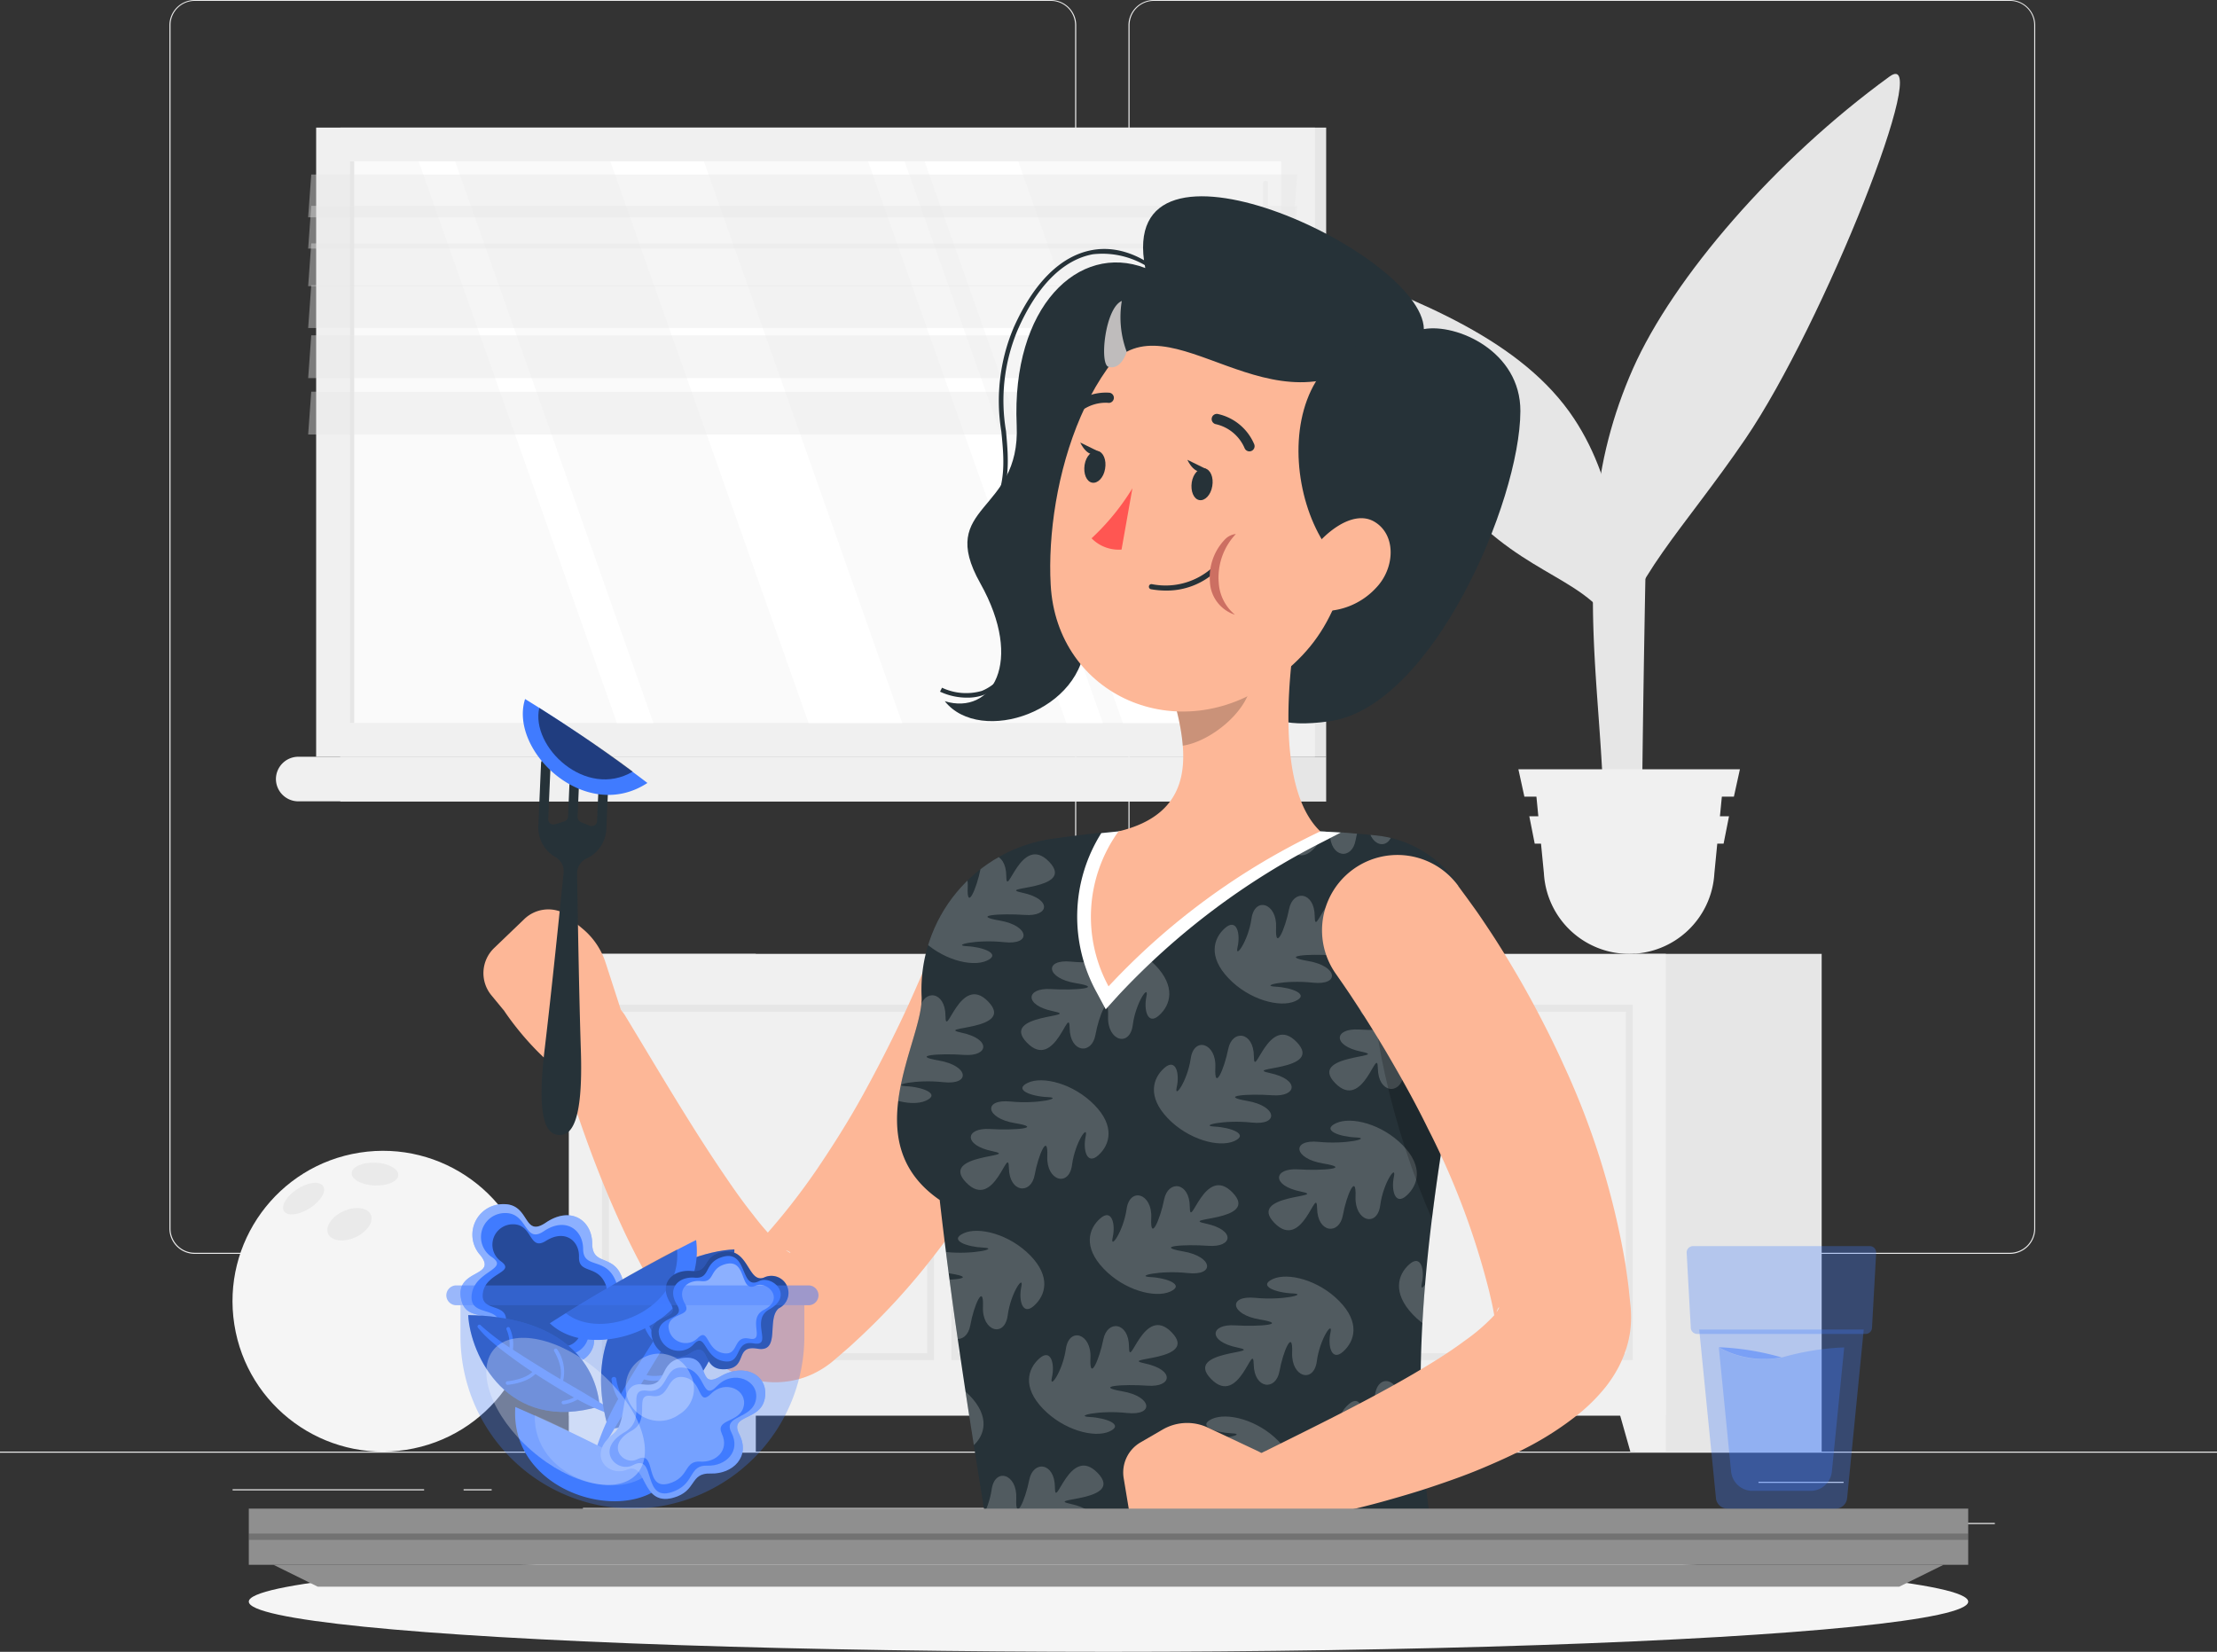 <svg xmlns="http://www.w3.org/2000/svg" xmlns:xlink="http://www.w3.org/1999/xlink" width="153.899" height="114.674" viewBox="0 0 153.899 114.674">
  <rect x="0" y="0" width="153.899" height="114.674" fill="#333333" stroke="none"/>
  <defs>
    <clipPath id="clip-path">
      <path id="Path_899" data-name="Path 899" d="M204.013,253.353c.132,3.035-4.657,10.05,1.256,14.116.7,6.128,1.567,12.161,3.2,22.211h30.854c-1.268-8.692-.991-18.6,3.078-38.167a7.8,7.8,0,0,0-6.852-9.354c-1.231-.123-2.536-.228-3.872-.308a98.443,98.443,0,0,0-14.011,0c-1.511.139-3.078.329-4.568.539a10.591,10.591,0,0,0-9.086,10.964Z" transform="translate(-202.307 -241.598)" fill="none"/>
    </clipPath>
  </defs>
  <g id="_4023491" data-name="4023491" transform="translate(0 -0.05)">
    <g id="Background_Complete" data-name="Background Complete" transform="translate(0 0.05)">
      <rect id="Rectangle_1618" data-name="Rectangle 1618" width="153.899" height="0.077" transform="translate(0 100.773)" fill="#ebebeb"/>
      <rect id="Rectangle_1619" data-name="Rectangle 1619" width="10.194" height="0.077" transform="translate(128.284 105.726)" fill="#ebebeb"/>
      <rect id="Rectangle_1620" data-name="Rectangle 1620" width="2.675" height="0.077" transform="translate(99.274 106.563)" fill="#ebebeb"/>
      <rect id="Rectangle_1621" data-name="Rectangle 1621" width="5.907" height="0.077" transform="translate(122.07 102.869)" fill="#ebebeb"/>
      <rect id="Rectangle_1622" data-name="Rectangle 1622" width="13.294" height="0.077" transform="translate(16.147 103.387)" fill="#ebebeb"/>
      <rect id="Rectangle_1623" data-name="Rectangle 1623" width="1.948" height="0.077" transform="translate(32.183 103.387)" fill="#ebebeb"/>
      <rect id="Rectangle_1624" data-name="Rectangle 1624" width="28.835" height="0.077" transform="translate(40.466 104.685)" fill="#ebebeb"/>
      <path id="Path_847" data-name="Path 847" d="M99.4,142.046H39.964a1.758,1.758,0,0,1-1.754-1.758V56.742A1.758,1.758,0,0,1,39.964,55H99.4a1.758,1.758,0,0,1,1.758,1.758v83.53A1.758,1.758,0,0,1,99.4,142.046ZM39.964,55.062a1.681,1.681,0,0,0-1.678,1.681v83.546a1.681,1.681,0,0,0,1.677,1.681H99.4a1.684,1.684,0,0,0,1.681-1.681V56.742A1.684,1.684,0,0,0,99.4,55.062Z" transform="translate(-26.449 -55)" fill="#ebebeb"/>
      <path id="Path_848" data-name="Path 848" d="M315.693,142.046H256.258a1.761,1.761,0,0,1-1.758-1.758V56.742A1.761,1.761,0,0,1,256.258,55h59.436a1.758,1.758,0,0,1,1.751,1.742v83.546A1.758,1.758,0,0,1,315.693,142.046ZM256.258,55.062a1.684,1.684,0,0,0-1.681,1.681v83.546a1.684,1.684,0,0,0,1.681,1.681h59.436a1.684,1.684,0,0,0,1.681-1.681V56.742a1.684,1.684,0,0,0-1.681-1.681Z" transform="translate(-176.165 -55)" fill="#ebebeb"/>
      <path id="Path_849" data-name="Path 849" d="M359.971,165.59h2.678c-.018-1.847,0-6.553.188-17.329.336-19.53.951-20.721.951-20.721l-3.18,9.64a26.163,26.163,0,0,0-1.305,7.012C358.965,151.708,360.279,157.707,359.971,165.59Z" transform="translate(-248.671 -105.212)" fill="#e6e6e6"/>
      <path id="Path_850" data-name="Path 850" d="M313.232,124.831c-3.567-5.4-10.693-8.221-17.975-10.875-2.859-1.043,5.165,11.884,11,17.742,4.534,4.552,8.926,4.451,10.231,8.951C316.738,135.425,316.31,129.484,313.232,124.831Z" transform="translate(-203.964 -95.768)" fill="#e6e6e6"/>
      <path id="Path_851" data-name="Path 851" d="M362.447,92.131c2.8-6.316,9.868-14.51,17.812-20.281,3.121-2.265-4.577,17.184-10.007,25.156-4.226,6.205-8.169,9.982-8.785,14.411C358.8,105.877,359.653,98.447,362.447,92.131Z" transform="translate(-249.091 -66.537)" fill="#e6e6e6"/>
      <path id="Path_852" data-name="Path 852" d="M352.939,245.532h0a5.928,5.928,0,0,1-5.916-5.583l-.523-5.359h12.878l-.523,5.359A5.922,5.922,0,0,1,352.939,245.532Z" transform="translate(-239.848 -179.312)" fill="#f0f0f0"/>
      <path id="Path_853" data-name="Path 853" d="M357.4,175.452H342.856l-.416-1.9h15.378Z" transform="translate(-237.037 -120.147)" fill="#f0f0f0"/>
      <path id="Path_854" data-name="Path 854" d="M358.388,186.052H345.276l-.375-1.9h13.863Z" transform="translate(-238.74 -127.484)" fill="#f0f0f0"/>
      <rect id="Rectangle_1625" data-name="Rectangle 1625" width="68.439" height="43.677" transform="translate(92.06 52.535) rotate(180)" fill="#e6e6e6"/>
      <rect id="Rectangle_1626" data-name="Rectangle 1626" width="69.332" height="43.677" transform="translate(91.278 52.535) rotate(180)" fill="#f0f0f0"/>
      <rect id="Rectangle_1627" data-name="Rectangle 1627" width="68.439" height="3.112" transform="translate(92.06 55.647) rotate(180)" fill="#e6e6e6"/>
      <path id="Path_855" data-name="Path 855" d="M63.787,225.68h66.22a1.539,1.539,0,0,1,1.554,1.539h0a1.554,1.554,0,0,1-1.554,1.557H63.787a1.557,1.557,0,0,1-1.557-1.557h0A1.557,1.557,0,0,1,63.787,225.68Z" transform="translate(-43.076 -173.145)" fill="#f0f0f0"/>
      <rect id="Rectangle_1628" data-name="Rectangle 1628" width="38.986" height="64.641" transform="translate(88.935 11.201) rotate(90)" fill="#fafafa"/>
      <path id="Path_856" data-name="Path 856" d="M228.8,75.436,215.038,36.45h-6.5L222.3,75.436Z" transform="translate(-144.352 -25.246)" fill="#fff"/>
      <path id="Path_857" data-name="Path 857" d="M285.026,120.161a.169.169,0,0,1-.169-.169V95.928a.169.169,0,1,1,.336,0v24.064A.169.169,0,0,1,285.026,120.161Z" transform="translate(-197.177 -83.198)" fill="#f0f0f0"/>
      <path id="Path_858" data-name="Path 858" d="M212.075,75.436,198.313,36.45H195.78l13.762,38.986Z" transform="translate(-135.519 -25.246)" fill="#fff"/>
      <path id="Path_859" data-name="Path 859" d="M157.906,75.436,144.145,36.45H137.65l13.759,38.986Z" transform="translate(-95.281 -25.246)" fill="#fff"/>
      <path id="Path_860" data-name="Path 860" d="M110.715,75.436,96.953,36.45H94.42l13.762,38.986Z" transform="translate(-65.358 -25.246)" fill="#fff"/>
      <rect id="Rectangle_1629" data-name="Rectangle 1629" width="38.986" height="0.299" transform="translate(24.587 11.204) rotate(90)" fill="#e6e6e6"/>
      <path id="Path_861" data-name="Path 861" d="M69.5,42.38h68.439l.215-2.97H69.715Z" transform="translate(-48.108 -27.295)" fill="#e6e6e6" opacity="0.4"/>
      <path id="Path_862" data-name="Path 862" d="M69.5,49.44h68.439l.215-2.97H69.715Z" transform="translate(-48.108 -32.182)" fill="#e6e6e6" opacity="0.4"/>
      <path id="Path_863" data-name="Path 863" d="M69.5,57.92h68.439l.215-2.97H69.715Z" transform="translate(-48.108 -38.052)" fill="#e6e6e6" opacity="0.4"/>
      <path id="Path_864" data-name="Path 864" d="M69.5,67.35h68.439l.215-2.97H69.715Z" transform="translate(-48.108 -44.579)" fill="#e6e6e6" opacity="0.4"/>
      <path id="Path_865" data-name="Path 865" d="M69.5,78.65h68.439l.215-2.97H69.715Z" transform="translate(-48.108 -52.401)" fill="#e6e6e6" opacity="0.4"/>
      <path id="Path_866" data-name="Path 866" d="M69.5,91.37h68.439l.215-2.97H69.715Z" transform="translate(-48.108 -61.206)" fill="#e6e6e6" opacity="0.4"/>
      <circle id="Ellipse_95" data-name="Ellipse 95" cx="10.441" cy="10.441" r="10.441" transform="translate(14.648 81.638) rotate(-8.92)" fill="#f5f5f5"/>
      <path id="Path_867" data-name="Path 867" d="M80.894,318.809c-.9-.037-1.6-.422-1.585-.862s.757-.76,1.653-.723,1.6.425,1.585.862S81.79,318.846,80.894,318.809Z" transform="translate(-54.898 -236.509)" fill="#e6e6e6" opacity="0.7"/>
      <path id="Path_868" data-name="Path 868" d="M65.692,323.537c-.751.483-1.554.576-1.791.209s.182-1.062.923-1.539,1.539-.579,1.791-.209S66.446,323.05,65.692,323.537Z" transform="translate(-44.186 -239.661)" fill="#e6e6e6" opacity="0.7"/>
      <path id="Path_869" data-name="Path 869" d="M75.772,329.5c-.819.369-1.662.262-1.887-.24s.252-1.207,1.068-1.573,1.659-.262,1.887.24S76.588,329.133,75.772,329.5Z" transform="translate(-51.105 -243.605)" fill="#e6e6e6" opacity="0.7"/>
      <rect id="Rectangle_1630" data-name="Rectangle 1630" width="12.968" height="34.554" transform="translate(52.467 100.773) rotate(180)" fill="#e6e6e6"/>
      <path id="Path_870" data-name="Path 870" d="M130.785,306.909H128.32V297.78h5.048Z" transform="translate(-88.823 -206.139)" fill="#f0f0f0"/>
      <rect id="Rectangle_1631" data-name="Rectangle 1631" width="12.968" height="34.554" transform="translate(126.456 100.773) rotate(180)" fill="#e6e6e6"/>
      <rect id="Rectangle_1632" data-name="Rectangle 1632" width="76.14" height="32.06" transform="translate(115.64 98.28) rotate(180)" fill="#f0f0f0"/>
      <path id="Path_871" data-name="Path 871" d="M361.882,306.909h2.462V297.78H359.3Z" transform="translate(-248.708 -206.139)" fill="#f0f0f0"/>
      <path id="Path_872" data-name="Path 872" d="M316.408,306.287H293.36V281.62h23.048Zm-22.571-.477h22.094v-23.7H293.837Z" transform="translate(-203.064 -211.867)" fill="#e6e6e6"/>
      <path id="Path_873" data-name="Path 873" d="M237.618,306.287H214.57V281.62h23.048Zm-22.571-.477h22.094v-23.7H215.047Z" transform="translate(-148.526 -211.867)" fill="#e6e6e6"/>
      <path id="Path_874" data-name="Path 874" d="M158.818,306.287H135.77V281.62h23.048Zm-22.571-.477h22.094v-23.7H136.247Z" transform="translate(-93.98 -211.867)" fill="#e6e6e6"/>
    </g>
    <g id="Shadow" transform="translate(17.271 107.755)">
      <ellipse id="_Path_" data-name="&lt;Path&gt;" cx="59.679" cy="3.484" rx="59.679" ry="3.484" fill="#f5f5f5"/>
    </g>
    <g id="Character" transform="translate(33.559 13.677)">
      <path id="Path_875" data-name="Path 875" d="M226.989,104.251c-4.617-1.776-9.3,2.666-8.926,10.911.28,6.156-5.608,5.485-2.53,10.967s.8,9.191-2.462,8.194c2.462,3.1,9.736.708,9.757-4.352s12.472,2.324,12.472,2.324-2.527,4.445,4.528,3.413,13.177-15.218,13.2-21.518c.018-4.177-4.445-6.107-6.7-5.7C246.245,103.159,224.834,93.241,226.989,104.251Z" transform="translate(-181.046 -99.271)" fill="#263238"/>
      <path id="Path_876" data-name="Path 876" d="M213.874,206.771a4.42,4.42,0,0,1-1.874-.416l.139-.274a3.93,3.93,0,0,0,2.77.219,3.409,3.409,0,0,0,1.9-2.01l.283.12a3.677,3.677,0,0,1-2.078,2.179A3.318,3.318,0,0,1,213.874,206.771Z" transform="translate(-180.305 -171.965)" fill="#263238"/>
      <path id="Path_877" data-name="Path 877" d="M221.85,130.319l-.24-.191c1.7-2.121,1.517-4.054,1.3-6.291a13.078,13.078,0,0,1,.831-7.169c1.4-3.164,3.293-5.045,5.476-5.439,1.822-.332,3.755.437,5.445,2.155l-.219.215a5.886,5.886,0,0,0-5.171-2.078c-2.078.376-3.894,2.2-5.233,5.263a12.645,12.645,0,0,0-.806,7.012C223.429,126.016,223.629,128.1,221.85,130.319Z" transform="translate(-186.957 -107.497)" fill="#263238"/>
      <path id="Path_878" data-name="Path 878" d="M118.65,267.328l-1.142-3.521a5.115,5.115,0,0,0-1.622-2.379l-1.324-1.09a2.407,2.407,0,0,0-2.7.443l-2.09,2.007a2.416,2.416,0,0,0-.2,3.272l.9,1.093s2.7,4.174,6.138,5.5l.689-.76A5.516,5.516,0,0,0,118.65,267.328Z" transform="translate(-109.028 -210.602)" fill="#fdb797"/>
      <path id="Path_879" data-name="Path 879" d="M161.864,259.938l-.172.508-.157.449-.308.877c-.212.582-.443,1.145-.671,1.708-.459,1.13-.957,2.232-1.474,3.327s-1.065,2.176-1.641,3.247-1.163,2.13-1.807,3.17a61.873,61.873,0,0,1-4.183,6.07,47.462,47.462,0,0,1-5.079,5.571c-.234.215-.465.434-.7.646l-.729.631-.182.157-.092.08-.225.188a6.594,6.594,0,0,1-1.348.84,6.107,6.107,0,0,1-1.7.5,6.2,6.2,0,0,1-1.668.015,6.888,6.888,0,0,1-2.373-.76,8.439,8.439,0,0,1-1.419-.96,12.907,12.907,0,0,1-1.776-1.8,25.418,25.418,0,0,1-2.284-3.349c-.631-1.1-1.188-2.188-1.714-3.275-1.034-2.182-1.927-4.362-2.724-6.565s-1.511-4.4-2.112-6.71a2.616,2.616,0,0,1,4.756-2.01l.031.052c2.305,3.8,4.589,7.72,7.018,11.259.6.886,1.216,1.745,1.847,2.536a19.065,19.065,0,0,0,1.828,2.084,3.432,3.432,0,0,0,.7.536c.068.034.1,0,0-.04a1.875,1.875,0,0,0-.757-.249,3.037,3.037,0,0,0-.819,0,3.269,3.269,0,0,0-.886.252,3.122,3.122,0,0,0-.634.379l-.055.046-.025.018.015-.015.065-.068.132-.132.52-.529.5-.548a46.548,46.548,0,0,0,3.774-4.783c1.16-1.708,2.278-3.472,3.293-5.319s1.979-3.731,2.878-5.651c.449-.963.874-1.933,1.29-2.9l.616-1.453.286-.717.246-.643.08-.209a5.233,5.233,0,1,1,9.85,3.54Z" transform="translate(-120.259 -205.637)" fill="#fdb797"/>
      <path id="Path_880" data-name="Path 880" d="M204.013,253.353c.132,3.035-4.657,10.05,1.256,14.116.7,6.128,1.567,12.161,3.2,22.211h30.854c-1.268-8.692-.991-18.6,3.078-38.167a7.8,7.8,0,0,0-6.852-9.354c-1.231-.123-2.536-.228-3.872-.308a98.443,98.443,0,0,0-14.011,0c-1.511.139-3.078.329-4.568.539a10.591,10.591,0,0,0-9.086,10.964Z" transform="translate(-173.596 -197.79)" fill="#263238"/>
      <g id="Group_32" data-name="Group 32" transform="translate(28.711 43.808)" clip-path="url(#clip-path)">
        <path id="Path_881" data-name="Path 881" d="M205.352,253.5c1.431,1.5,3.564,2.059,4.617,1.594s-.222-.951-1.357-1.01.662-.489,2.579-.28,1.751-1.145-.308-1.5.031-.514,1.739-.391,1.9-1.1-.163-1.539,3.8-.129,1.847-2.155-2.964,2.718-2.973.985-1.508-1.884-1.782-.5-.976,2.986-.893,1.274-1.487-2.17-1.708-.616-1.176,2.881-.966,1.967-.055-2.031-.868-1.317S203.924,252.009,205.352,253.5Z" transform="translate(-203.75 -245.831)" fill="#fff" opacity="0.2"/>
        <path id="Path_882" data-name="Path 882" d="M239.589,268.812c-1.447-1.48-3.586-2.022-4.617-1.539s.228.945,1.367.994-.659.5-2.576.308-1.742,1.163.308,1.493-.025.517-1.736.412-1.887,1.117.179,1.539-3.792.169-1.825,2.185,2.936-2.752,2.961-1.019,1.539,1.868,1.788.483.945-2.995.88-1.284,1.511,2.155,1.714.588,1.145-2.893.948-1.979.074,2.035.88,1.311S241.033,270.293,239.589,268.812Z" transform="translate(-221.668 -259.251)" fill="#fff" opacity="0.2"/>
        <path id="Path_883" data-name="Path 883" d="M191.642,285.053c1.431,1.5,3.567,2.062,4.617,1.594s-.219-.948-1.357-1.007.662-.489,2.579-.28,1.754-1.148-.308-1.5.028-.517,1.739-.394,1.9-1.1-.163-1.539,3.792-.126,1.847-2.155-2.964,2.721-2.973.988-1.508-1.884-1.782-.5-.976,2.986-.893,1.277-1.487-2.173-1.708-.616-1.176,2.878-.966,1.967-.055-2.035-.868-1.317S190.214,283.56,191.642,285.053Z" transform="translate(-194.26 -267.668)" fill="#fff" opacity="0.2"/>
        <path id="Path_884" data-name="Path 884" d="M225.883,300.362c-1.447-1.48-3.586-2.022-4.617-1.539s.231.948,1.367.994-.656.5-2.576.308-1.739,1.164.308,1.5-.025.514-1.736.409-1.884,1.12.179,1.539-3.792.166-1.822,2.182,2.933-2.749,2.961-1.019,1.539,1.868,1.788.486.945-3,.877-1.287,1.511,2.155,1.718.588,1.142-2.89.945-1.976.074,2.031.88,1.308S227.33,301.836,225.883,300.362Z" transform="translate(-212.182 -281.09)" fill="#fff" opacity="0.2"/>
        <path id="Path_885" data-name="Path 885" d="M274.907,262.615c1.428,1.5,3.564,2.059,4.617,1.594s-.219-.951-1.354-1.01.662-.489,2.576-.28,1.754-1.145-.308-1.5.028-.514,1.739-.391,1.9-1.1-.163-1.539,3.8-.129,1.847-2.155-2.961,2.718-2.97.985-1.511-1.884-1.782-.5-.979,2.986-.9,1.274-1.487-2.17-1.708-.616-1.176,2.881-.966,1.967-.052-2.031-.868-1.317S273.475,261.119,274.907,262.615Z" transform="translate(-251.895 -252.137)" fill="#fff" opacity="0.2"/>
        <path id="Path_886" data-name="Path 886" d="M309.111,277.922c-1.444-1.48-3.586-2.022-4.632-1.539s.231.945,1.367.994-.656.5-2.576.308-1.739,1.164.308,1.5-.025.514-1.733.409-1.887,1.117.179,1.539-3.792.166-1.825,2.182,2.933-2.752,2.961-1.019,1.539,1.868,1.788.483.945-2.995.88-1.284,1.508,2.155,1.714.588,1.145-2.89.945-1.976.077,2.031.88,1.308S310.558,279.4,309.111,277.922Z" transform="translate(-269.783 -265.557)" fill="#fff" opacity="0.2"/>
        <path id="Path_887" data-name="Path 887" d="M261.2,294.166c1.431,1.493,3.564,2.059,4.617,1.591s-.222-.948-1.357-1.007.662-.489,2.579-.28,1.751-1.145-.308-1.5.031-.517,1.739-.394,1.9-1.1-.163-1.539,3.8-.126,1.847-2.155-2.964,2.721-2.973.988-1.508-1.884-1.782-.5-.976,2.986-.893,1.277-1.487-2.173-1.711-.616-1.173,2.878-.966,1.967-.052-2.035-.865-1.317S259.774,292.67,261.2,294.166Z" transform="translate(-242.41 -273.974)" fill="#fff" opacity="0.2"/>
        <path id="Path_888" data-name="Path 888" d="M211.388,334.312c-1.447-1.48-3.586-2.022-4.632-1.539s.231.945,1.367.994-.656.5-2.576.308-1.739,1.164.308,1.493-.025.517-1.736.412-1.884,1.117.179,1.539-3.792.169-1.822,2.185,2.933-2.752,2.961-1.019,1.539,1.868,1.785.483.948-2.995.88-1.284,1.511,2.155,1.718.588,1.142-2.893.945-1.979.074,2.035.88,1.311S212.835,335.8,211.388,334.312Z" transform="translate(-202.138 -304.59)" fill="#fff" opacity="0.2"/>
        <path id="Path_889" data-name="Path 889" d="M197.688,365.862c-1.444-1.481-3.586-2.022-4.632-1.539s.231.948,1.367.994-.656.5-2.573.308-1.742,1.164.308,1.5-.022.514-1.733.409-1.887,1.12.179,1.539-3.792.166-1.825,2.182,2.933-2.749,2.961-1.019,1.539,1.868,1.788.486.945-3,.88-1.287,1.508,2.155,1.714.588,1.145-2.89.945-1.976.077,2.031.883,1.308S199.135,367.343,197.688,365.862Z" transform="translate(-192.658 -326.429)" fill="#fff" opacity="0.2"/>
        <path id="Path_890" data-name="Path 890" d="M246.739,328.115c1.428,1.5,3.564,2.059,4.617,1.594s-.222-.951-1.357-1.01.662-.489,2.579-.28,1.751-1.145-.308-1.5.031-.514,1.739-.391,1.9-1.1-.163-1.539,3.8-.129,1.847-2.155-2.964,2.718-2.973.985-1.508-1.884-1.782-.5-.979,2.986-.893,1.274-1.487-2.17-1.711-.616-1.173,2.881-.966,1.967-.052-2.031-.865-1.317S245.308,326.619,246.739,328.115Z" transform="translate(-232.398 -297.476)" fill="#fff" opacity="0.2"/>
        <path id="Path_891" data-name="Path 891" d="M233.032,359.666c1.431,1.493,3.564,2.059,4.617,1.591s-.219-.948-1.357-1.007.662-.489,2.579-.28,1.751-1.145-.308-1.5.028-.517,1.739-.394,1.9-1.1-.163-1.539,3.792-.126,1.847-2.155-2.964,2.721-2.973.988-1.508-1.884-1.782-.5-.976,2.986-.893,1.277-1.487-2.173-1.708-.616-1.176,2.878-.966,1.967-.055-2.035-.868-1.317S231.6,358.17,233.032,359.666Z" transform="translate(-222.911 -319.313)" fill="#fff" opacity="0.2"/>
        <path id="Path_892" data-name="Path 892" d="M281.111,344.642c-1.444-1.48-3.586-2.022-4.632-1.539s.231.948,1.367.994-.656.5-2.576.308-1.739,1.163.308,1.5-.022.514-1.733.409-1.887,1.117.179,1.539-3.792.166-1.825,2.182,2.933-2.752,2.961-1.019,1.539,1.868,1.788.486.945-3,.88-1.287,1.508,2.155,1.714.588,1.145-2.89.945-1.976.077,2.031.883,1.308S282.558,346.123,281.111,344.642Z" transform="translate(-250.401 -311.741)" fill="#fff" opacity="0.2"/>
        <path id="Path_893" data-name="Path 893" d="M267.4,376.2c-1.447-1.481-3.586-2.022-4.632-1.539s.228.945,1.367.994-.659.5-2.576.308-1.739,1.163.308,1.493-.025.517-1.736.412-1.887,1.117.178,1.539-3.792.169-1.825,2.182,2.936-2.749,2.964-1.016,1.539,1.868,1.785.483.945-2.995.88-1.287,1.511,2.155,1.714.591,1.145-2.893.948-1.979.074,2.035.88,1.311S268.848,377.68,267.4,376.2Z" transform="translate(-240.911 -333.587)" fill="#fff" opacity="0.2"/>
        <path id="Path_894" data-name="Path 894" d="M316.467,338.442c1.431,1.5,3.564,2.062,4.617,1.594s-.219-.948-1.357-1.007.662-.489,2.579-.283,1.751-1.145-.308-1.5.028-.517,1.739-.394,1.9-1.1-.163-1.539,3.792-.126,1.847-2.155-2.964,2.718-2.973.988-1.508-1.884-1.782-.5-.976,2.986-.893,1.277-1.487-2.173-1.708-.616-1.176,2.878-.966,1.967-.055-2.035-.868-1.317S315.045,336.947,316.467,338.442Z" transform="translate(-280.666 -304.624)" fill="#fff" opacity="0.2"/>
        <path id="Path_895" data-name="Path 895" d="M216.3,391.352c1.428,1.5,3.564,2.059,4.617,1.591s-.219-.948-1.354-1.007.662-.489,2.579-.28,1.751-1.145-.308-1.5.028-.514,1.739-.391,1.9-1.1-.163-1.539,3.8-.126,1.847-2.155-2.961,2.718-2.97.985-1.511-1.884-1.782-.5-.979,2.989-.9,1.277-1.487-2.17-1.708-.616-1.176,2.878-.966,1.967-.052-2.031-.868-1.317S214.869,389.857,216.3,391.352Z" transform="translate(-211.328 -341.248)" fill="#fff" opacity="0.2"/>
        <path id="Path_896" data-name="Path 896" d="M302.767,369.975c1.428,1.5,3.564,2.059,4.617,1.594s-.219-.951-1.354-1.01.662-.489,2.579-.28,1.751-1.145-.308-1.5.028-.514,1.739-.391,1.9-1.1-.163-1.539,3.8-.129,1.847-2.155-2.961,2.718-2.97.985-1.511-1.884-1.782-.5-.979,2.986-.9,1.274-1.487-2.155-1.708-.616-1.176,2.906-.96,1.982-.052-2.031-.868-1.317S301.335,368.488,302.767,369.975Z" transform="translate(-271.182 -326.451)" fill="#fff" opacity="0.2"/>
        <path id="Path_897" data-name="Path 897" d="M295.411,309.472c-1.447-1.481-3.586-2.022-4.632-1.539s.228.945,1.367.991-.659.5-2.576.308-1.742,1.163.308,1.5-.022.517-1.733.409-1.887,1.12.179,1.539-3.792.166-1.825,2.182,2.936-2.749,2.961-1.019,1.539,1.868,1.788.486.945-2.995.88-1.287,1.508,2.155,1.714.591,1.145-2.893.948-1.979.074,2.035.88,1.308S296.855,310.953,295.411,309.472Z" transform="translate(-260.3 -287.396)" fill="#fff" opacity="0.2"/>
        <path id="Path_898" data-name="Path 898" d="M298.273,224.9c-1.447-1.48-3.586-2.022-4.617-1.539s.228.945,1.367.994-.656.5-2.576.308-1.739,1.163.308,1.5-.025.514-1.736.409-1.884,1.117.178,1.539-3.792.166-1.822,2.182,2.933-2.752,2.961-1.019,1.539,1.868,1.785.483.948-2.995.88-1.284,1.511,2.155,1.718.588,1.142-2.89.945-1.976.074,2.031.88,1.308S299.717,226.383,298.273,224.9Z" transform="translate(-262.29 -228.857)" fill="#fff" opacity="0.2"/>
      </g>
      <path id="Path_900" data-name="Path 900" d="M309.509,268.88c-.551,4.559,1.391,12.7,4.072,18.791.468-3.807,1.167-8.123,2.136-13.121Z" transform="translate(-247.736 -216.675)" opacity="0.2"/>
      <path id="Path_901" data-name="Path 901" d="M261.238,242.022c-.468-.031-.945-.058-1.425-.083a97.981,97.981,0,0,0-14.011,0l-1.194.12a10.893,10.893,0,0,0-.308,11.081l.616,1.151.877-.97A50.767,50.767,0,0,1,260,242.659l1.231-.637Z" transform="translate(-201.718 -197.85)" fill="#fff"/>
      <path id="Path_902" data-name="Path 902" d="M260.505,191.26c-.883,4.506-1.764,12.767,1.388,15.775a48.506,48.506,0,0,0-14.7,10.758,10.127,10.127,0,0,1,.693-10.758c5.029-1.2,4.9-4.925,4.023-8.434Z" transform="translate(-203.799 -162.946)" fill="#fdb797"/>
      <path id="Path_903" data-name="Path 903" d="M270.421,201l-5.091,4.34a14.286,14.286,0,0,1,.434,2.487c1.921-.277,4.559-2.385,4.762-4.4A6.772,6.772,0,0,0,270.421,201Z" transform="translate(-217.22 -169.688)" opacity="0.2"/>
      <path id="Path_904" data-name="Path 904" d="M258.971,135.651c-1.758,7.332-2.349,10.465-6.695,13.626-6.535,4.743-14.974,1-15.39-6.7-.382-6.935,2.558-17.76,10.194-19.45C254.594,121.458,260.732,128.319,258.971,135.651Z" transform="translate(-197.509 -115.607)" fill="#fdb797"/>
      <path id="Path_905" data-name="Path 905" d="M267.549,118.614c-7.319,6.261-14.451-4.081-18.708,1.013-2.462-2.192,4.475-7.833,8.649-8.04S270.71,114.255,267.549,118.614Z" transform="translate(-205.45 -107.789)" fill="#263238"/>
      <path id="Path_906" data-name="Path 906" d="M250.575,126.4a6.894,6.894,0,0,1-.339-3.527c-1.163.483-1.567,4.4-.923,4.574C250.212,127.69,250.575,126.4,250.575,126.4Z" transform="translate(-205.922 -115.606)" fill="#bfbcbc"/>
      <path id="Path_907" data-name="Path 907" d="M297.237,132.5c-7.661,2.8-4.266,17.545,2.324,16.649S305.071,133.867,297.237,132.5Z" transform="translate(-236.268 -122.272)" fill="#263238"/>
      <path id="Path_908" data-name="Path 908" d="M270.141,161.864c-.1.616-.511,1.037-.9.966s-.616-.616-.523-1.231.514-1.037.908-.966S270.249,161.26,270.141,161.864Z" transform="translate(-219.548 -141.74)" fill="#263238"/>
      <path id="Path_909" data-name="Path 909" d="M245.971,157.938c-.1.616-.511,1.034-.9.963s-.616-.616-.523-1.231.514-1.034.908-.967S246.079,157.335,245.971,157.938Z" transform="translate(-202.817 -139.021)" fill="#263238"/>
      <path id="Path_910" data-name="Path 910" d="M245,155.484l-1.376-.674S244.165,156.066,245,155.484Z" transform="translate(-202.193 -137.715)" fill="#263238"/>
      <path id="Path_911" data-name="Path 911" d="M249.015,165.13a16.477,16.477,0,0,1-2.835,3.472,2.636,2.636,0,0,0,2.081.782Z" transform="translate(-203.965 -144.859)" fill="#ff5652"/>
      <path id="Path_912" data-name="Path 912" d="M260.286,184.427a6.156,6.156,0,0,1-1.028-.092.178.178,0,0,1-.145-.209.175.175,0,0,1,.206-.145,4.86,4.86,0,0,0,4.229-1.179.181.181,0,0,1,.255.255A5.029,5.029,0,0,1,260.286,184.427Z" transform="translate(-212.915 -157.055)" fill="#263238"/>
      <path id="Path_913" data-name="Path 913" d="M298.29,176.7a5.017,5.017,0,0,1-3.789,1.625c-1.8-.1-2-2.173-.923-3.844.97-1.505,3.078-3.269,4.6-2.355S299.592,175.339,298.29,176.7Z" transform="translate(-236.317 -149.527)" fill="#fdb797"/>
      <path id="Path_914" data-name="Path 914" d="M273.455,178.826a4.392,4.392,0,0,1,1.188-3.386,1.231,1.231,0,0,0-.757.376,3.789,3.789,0,0,0-1.043,2.927,2.517,2.517,0,0,0,1.736,2.3A3.127,3.127,0,0,1,273.455,178.826Z" transform="translate(-222.412 -151.995)" fill="#ff8b7b"/>
      <path id="Path_915" data-name="Path 915" d="M273.455,178.826a4.392,4.392,0,0,1,1.188-3.386,1.231,1.231,0,0,0-.757.376,3.789,3.789,0,0,0-1.043,2.927,2.517,2.517,0,0,0,1.736,2.3A3.127,3.127,0,0,1,273.455,178.826Z" transform="translate(-222.412 -151.995)" opacity="0.2"/>
      <path id="Path_916" data-name="Path 916" d="M275.767,150.93a.369.369,0,0,1-.212-.191,2.859,2.859,0,0,0-1.985-1.674.361.361,0,1,1,.108-.714,3.574,3.574,0,0,1,2.533,2.09.36.36,0,0,1-.443.489Z" transform="translate(-222.711 -133.241)" fill="#263238"/>
      <path id="Path_917" data-name="Path 917" d="M240.458,145.47a.366.366,0,0,1-.255-.083.357.357,0,0,1-.043-.5,3.561,3.561,0,0,1,2.995-1.345.355.355,0,1,1-.092.7,2.847,2.847,0,0,0-2.361,1.09A.351.351,0,0,1,240.458,145.47Z" transform="translate(-199.738 -129.908)" fill="#263238"/>
      <path id="Path_918" data-name="Path 918" d="M269.166,159.384l-1.376-.674S268.335,159.972,269.166,159.384Z" transform="translate(-218.923 -140.415)" fill="#263238"/>
      <path id="Path_919" data-name="Path 919" d="M265.584,381.564a5.507,5.507,0,0,0-2.995-3.694l-3.4-1.6a3.386,3.386,0,0,0-3.146.135l-1.539.893a2.416,2.416,0,0,0-1.163,2.481l.474,2.859a2.419,2.419,0,0,0,2.589,2.01l1.407-.12s4.965.135,8-1.955Z" transform="translate(-208.896 -290.788)" fill="#fdb797"/>
      <path id="Path_920" data-name="Path 920" d="M295.226,249.948l.308.422.28.379.536.742c.354.492.683.991,1.016,1.49.662.994,1.28,2.007,1.884,3.035s1.173,2.065,1.721,3.124,1.077,2.127,1.567,3.22a54.362,54.362,0,0,1,4.309,13.937c.08.616.185,1.231.24,1.868l.1.942.015.175.015.308a7.729,7.729,0,0,1-.049,1.231c-.025.2-.065.385-.1.576a7.871,7.871,0,0,1-.7,1.927,9.024,9.024,0,0,1-.893,1.382,12.372,12.372,0,0,1-1.828,1.847,21.584,21.584,0,0,1-3.463,2.278c-1.133.6-2.25,1.1-3.364,1.567s-2.228.856-3.34,1.231-2.228.7-3.343,1.013-2.238.582-3.361.84c-.563.123-1.127.237-1.693.351s-1.127.2-1.73.308a2.613,2.613,0,0,1-1.6-4.925l.1-.046c3.863-1.921,7.849-3.86,11.358-6.008.877-.533,1.718-1.087,2.478-1.653a13.09,13.09,0,0,0,1.93-1.647,2.281,2.281,0,0,0,.428-.6c.065-.12-.062-.083-.172.308a1.033,1.033,0,0,0-.037.163c0,.062-.022.129-.025.194s0,.135,0,.206v.132h0v-.046l-.132-.711c-.08-.474-.2-.951-.308-1.425a53.224,53.224,0,0,0-4.241-11.275c-.9-1.847-1.918-3.657-2.967-5.442-.529-.893-1.08-1.77-1.631-2.641l-.843-1.284-.419-.616-.382-.551-.129-.185a5.233,5.233,0,0,1,8.464-6.156Z" transform="translate(-227.558 -202.067)" fill="#fdb797"/>
      <path id="Path_921" data-name="Path 921" d="M126,225.695a.335.335,0,0,0-.345.308l-.166,3.835a.369.369,0,0,1-.508.326l-.616-.255a.372.372,0,0,1-.228-.357l.169-3.937a.332.332,0,1,0-.662-.031l-.169,3.94a.369.369,0,0,1-.259.336l-.637.2a.369.369,0,0,1-.48-.366l.166-3.835a.333.333,0,1,0-.665-.028l-.188,4.358a2.367,2.367,0,0,0,1.194,2.155,1.127,1.127,0,0,1,.56,1.093c-.246,2.432-.84,8.249-1.308,12.177-.616,5.069.166,5.984.994,6.021s1.681-.81,1.511-5.913c-.129-3.952-.222-9.8-.259-12.244a1.126,1.126,0,0,1,.653-1.04,2.367,2.367,0,0,0,1.376-2.044l.188-4.358A.335.335,0,0,0,126,225.695Z" transform="translate(-117.601 -186.466)" fill="#263238"/>
      <path id="Path_922" data-name="Path 922" d="M118.067,212.66c-1.139,3.558,4.149,8.674,8.492,5.827A102.315,102.315,0,0,0,118.067,212.66Z" transform="translate(-115.176 -177.759)" fill="#407bff"/>
      <path id="Path_923" data-name="Path 923" d="M121.473,214.66c-.616,2.7,3.229,6.356,6.491,4.423C125.714,217.384,122.926,215.58,121.473,214.66Z" transform="translate(-117.597 -179.144)" opacity="0.5"/>
    </g>
    <g id="Table" transform="translate(17.271 83.648)">
      <rect id="Rectangle_1633" data-name="Rectangle 1633" width="119.358" height="3.9" transform="translate(0 21.134)" fill="#8f8f8f"/>
      <rect id="Rectangle_1634" data-name="Rectangle 1634" width="119.358" height="0.44" transform="translate(0 22.863)" opacity="0.2"/>
      <path id="Path_924" data-name="Path 924" d="M174.528,354.5H64.748L61.67,352.98H177.606Z" transform="translate(-59.959 -327.947)" fill="#8f8f8f"/>
      <path id="Path_926" data-name="Path 926" d="M110.157,336.988c-1.065-.988-4.235.616-4.044-1.4s-1.945-.554-2.241-2.524,2.57-1.4,1.357-2.924a2.118,2.118,0,0,1,1.613-3.543c1.859-.022,1.333,2.367,2.933,1.284,1.761-1.191,3.213-.138,3.22,1.45s1.474.693,2.068,2.358c.782,2.192-2.8,2.429-2.093,3.731S111.914,338.613,110.157,336.988Z" transform="translate(-89.156 -326.6)" fill="#407bff"/>
      <path id="Path_927" data-name="Path 927" d="M110.157,336.988c-1.065-.988-4.235.616-4.044-1.4s-1.945-.554-2.241-2.524,2.57-1.4,1.357-2.924a2.118,2.118,0,0,1,1.613-3.543c1.859-.022,1.333,2.367,2.933,1.284,1.761-1.191,3.213-.138,3.22,1.45s1.474.693,2.068,2.358c.782,2.192-2.8,2.429-2.093,3.731S111.914,338.613,110.157,336.988Z" transform="translate(-89.156 -326.6)" fill="#fff" opacity="0.4"/>
      <path id="Path_928" data-name="Path 928" d="M111.695,337.575c-1.191-1.517-3.54.729-3.386-.973s-2.155-.677-1.948-2.352,2.724-1.739,1.333-2.638a1.664,1.664,0,0,1,.994-3.013c1.579-.018,1.32,2.176,2.678,1.259,1.49-1.01,2.721-.117,2.727,1.231s1.382.616,2.121,1.933c1.28,2.259-3.029,1.9-1.918,3.444C115.038,337.483,113.231,339.53,111.695,337.575Z" transform="translate(-90.885 -327.984)" fill="#407bff"/>
      <path id="Path_929" data-name="Path 929" d="M113.317,338.864c-.973-1.327-3.038.523-2.85-.923s-1.813-.637-1.594-2.059,2.367-1.407,1.21-2.21a1.42,1.42,0,0,1,.923-2.542c1.339.028,1.062,1.893,2.247,1.148,1.3-.819,2.324-.022,2.29,1.123s1.16.576,1.754,1.705c1.028,1.964-2.635,1.539-1.73,2.884C116.17,338.88,114.573,340.576,113.317,338.864Z" transform="translate(-92.621 -329.735)" opacity="0.4"/>
      <path id="Path_930" data-name="Path 930" d="M105.59,351.62c.148,2.77,2.724,8.227,9.132,6.334C114.359,354.172,111.127,351.691,105.59,351.62Z" transform="translate(-90.36 -343.919)" fill="#407bff"/>
      <path id="Path_931" data-name="Path 931" d="M105.59,351.62c.148,2.77,2.724,8.227,9.132,6.334C114.359,354.172,111.127,351.691,105.59,351.62Z" transform="translate(-90.36 -343.919)" opacity="0.3"/>
      <path id="Path_932" data-name="Path 932" d="M107.922,353.816a16.5,16.5,0,0,0,2.219,1.674c.782.514,1.582,1.007,2.379,1.5s1.616.957,2.422,1.431l2.41,1.444h0a.123.123,0,0,1-.1.225,13.7,13.7,0,0,1-2.619-1.136c-.831-.456-1.637-.951-2.438-1.456s-1.579-1.047-2.339-1.613c-.382-.283-.757-.573-1.117-.89a7.268,7.268,0,0,1-1.016-1.025.126.126,0,0,1,.022-.172.129.129,0,0,1,.163,0Z" transform="translate(-91.821 -345.404)" fill="#407bff"/>
      <path id="Path_933" data-name="Path 933" d="M114.494,356.184h-.018a.12.12,0,0,1-.1-.139,2.65,2.65,0,0,0-.157-1.554.123.123,0,0,1,.049-.166.12.12,0,0,1,.166.049,2.807,2.807,0,0,1,.185,1.708.126.126,0,0,1-.123.1Z" transform="translate(-96.322 -345.78)" fill="#407bff"/>
      <path id="Path_934" data-name="Path 934" d="M114.193,364.649a.123.123,0,1,1,0-.246s1.484-.135,1.908-.88a.123.123,0,1,1,.212.123c-.489.856-2.035,1-2.1,1Z" transform="translate(-96.23 -352.11)" fill="#407bff"/>
      <path id="Path_935" data-name="Path 935" d="M125.36,361.74a.12.12,0,0,1-.1-.175c.5-.939-.308-2.213-.308-2.228a.12.12,0,0,1,.037-.169.123.123,0,0,1,.169.037,2.756,2.756,0,0,1,.329,2.462A.117.117,0,0,1,125.36,361.74Z" transform="translate(-103.75 -349.129)" fill="#407bff"/>
      <path id="Path_936" data-name="Path 936" d="M126.8,370.116a.123.123,0,0,1-.123-.117.126.126,0,0,1,.117-.129,2.271,2.271,0,0,0,1.083-.452.123.123,0,0,1,.145.2,2.515,2.515,0,0,1-1.231.5Z" transform="translate(-104.959 -356.222)" fill="#407bff"/>
      <path id="Path_937" data-name="Path 937" d="M144.8,336.79c-3.792.182-11.29,3.678-8.741,12.472C141.24,348.785,144.662,344.374,144.8,336.79Z" transform="translate(-111.091 -333.653)" fill="#407bff"/>
      <path id="Path_938" data-name="Path 938" d="M144.8,336.79c-3.792.182-11.29,3.678-8.741,12.472C141.24,348.785,144.662,344.374,144.8,336.79Z" transform="translate(-111.091 -333.653)" opacity="0.3"/>
      <path id="Path_939" data-name="Path 939" d="M142.994,339.963a21.423,21.423,0,0,0-2.29,3.032c-.711,1.068-1.4,2.155-2.072,3.25s-1.32,2.2-1.976,3.309l-1.995,3.287h0a.169.169,0,0,1-.234.055.166.166,0,0,1-.074-.191,18.621,18.621,0,0,1,1.576-3.58c.616-1.136,1.311-2.238,2.007-3.33s1.44-2.155,2.222-3.2c.391-.52.794-1.031,1.231-1.521a10.2,10.2,0,0,1,1.413-1.385.166.166,0,0,1,.234.031.169.169,0,0,1,0,.222Z" transform="translate(-110.266 -335.638)" fill="#407bff"/>
      <path id="Path_940" data-name="Path 940" d="M154.479,349.192a4.94,4.94,0,0,1-.813-.071.167.167,0,0,1,.055-.329,3.6,3.6,0,0,0,2.13-.206.173.173,0,0,1,.16.308A3.478,3.478,0,0,1,154.479,349.192Z" transform="translate(-123.542 -341.805)" fill="#407bff"/>
      <path id="Path_941" data-name="Path 941" d="M145.466,351.386a.163.163,0,0,1-.083-.025c-1.17-.671-1.354-2.792-1.364-2.881a.168.168,0,0,1,.336-.028c0,.022.179,2.035,1.194,2.619a.166.166,0,0,1,.062.228A.163.163,0,0,1,145.466,351.386Z" transform="translate(-116.96 -341.619)" fill="#407bff"/>
      <path id="Path_942" data-name="Path 942" d="M144.841,364.159a2.352,2.352,0,0,1-1.133-.271.163.163,0,0,1-.068-.228.166.166,0,0,1,.228-.068c1.284.693,3.035-.409,3.05-.422a.169.169,0,0,1,.234.052.166.166,0,0,1-.052.231A4.749,4.749,0,0,1,144.841,364.159Z" transform="translate(-116.683 -351.896)" fill="#407bff"/>
      <path id="Path_943" data-name="Path 943" d="M138.722,367.473a.163.163,0,0,1-.135-.071,3.432,3.432,0,0,1-.677-1.668.169.169,0,0,1,.16-.175.163.163,0,0,1,.175.157,3.152,3.152,0,0,0,.616,1.49.166.166,0,0,1-.037.234A.173.173,0,0,1,138.722,367.473Z" transform="translate(-112.732 -353.567)" fill="#407bff"/>
      <path id="Path_944" data-name="Path 944" d="M124,340.46c3.078,2.924,10.9.062,10.157-5.78A114.3,114.3,0,0,0,124,340.46Z" transform="translate(-103.104 -332.193)" fill="#407bff"/>
      <path id="Path_945" data-name="Path 945" d="M127.6,341.222c2.462,1.97,8.083-.148,7.726-4.432C132.482,338.243,129.262,340.194,127.6,341.222Z" transform="translate(-105.595 -333.653)" opacity="0.2"/>
      <path id="Path_946" data-name="Path 946" d="M126.65,377.525c-2.9,3.078-10.884.671-10.465-5.2A113.392,113.392,0,0,1,126.65,377.525Z" transform="translate(-97.683 -358.247)" fill="#407bff"/>
      <path id="Path_947" data-name="Path 947" d="M128.569,378.161c-2.339,2.105-8.08.308-7.963-4C123.53,375.459,126.854,377.229,128.569,378.161Z" transform="translate(-100.753 -359.521)" fill="#fff" opacity="0.2"/>
      <path id="Path_948" data-name="Path 948" d="M155.747,341.192c-.9.7.154,3.093-1.49,2.81s-.616,1.36-2.278,1.428-.939-1.948-2.29-1.179a1.758,1.758,0,0,1-2.8-1.416c.135-1.339,2.071-.788,1.308-2.016-.837-1.354.154-2.321,1.465-2.213s.7-1.01,2.124-1.314c1.878-.406,1.776,2.192,2.912,1.776A1.184,1.184,0,0,1,155.747,341.192Z" transform="translate(-118.944 -333.971)" fill="#407bff"/>
      <path id="Path_949" data-name="Path 949" d="M155.747,341.192c-.9.7.154,3.093-1.49,2.81s-.616,1.36-2.278,1.428-.939-1.948-2.29-1.179a1.758,1.758,0,0,1-2.8-1.416c.135-1.339,2.071-.788,1.308-2.016-.837-1.354.154-2.321,1.465-2.213s.7-1.01,2.124-1.314c1.878-.406,1.776,2.192,2.912,1.776A1.184,1.184,0,0,1,155.747,341.192Z" transform="translate(-118.944 -333.971)" opacity="0.4"/>
      <path id="Path_950" data-name="Path 950" d="M156.214,341.987c-1.354.745.308,2.6-1.087,2.358s-.739,1.5-2.108,1.231-1.213-2.084-2.068-1.148a1.4,1.4,0,0,1-2.413-.923c.114-1.127,1.911-.791,1.265-1.847-.708-1.148.132-1.967,1.231-1.874s.634-.948,1.776-1.385c1.976-.757,1.32,2.315,2.69,1.628C156.417,339.574,157.959,341.02,156.214,341.987Z" transform="translate(-120.085 -334.683)" fill="#407bff"/>
      <path id="Path_951" data-name="Path 951" d="M157.346,343.2c-1.179.616.179,2.222-1,1.985s-.677,1.256-1.847,1-.966-1.807-1.73-1.031a1.19,1.19,0,0,1-2.025-.853c.129-.966,1.656-.616,1.139-1.539-.569-.994.175-1.671,1.12-1.567s.569-.791,1.557-1.139c1.708-.6,1.05,2.007,2.241,1.453C157.587,341.154,158.864,342.441,157.346,343.2Z" transform="translate(-121.608 -335.854)" fill="#fff" opacity="0.4"/>
      <path id="Path_952" data-name="Path 952" d="M136.332,366.506c1.139-.88.209-3.678,2.084-3.432s.893-1.659,2.823-1.847.85,2.272,2.53,1.287,3.386-.074,3.078,1.539-2.5,1.056-1.77,2.481c.8,1.567-.468,2.77-1.979,2.721s-.923,1.231-2.629,1.69c-2.232.588-1.788-2.515-3.158-1.955S134.458,367.958,136.332,366.506Z" transform="translate(-111.028 -350.561)" fill="#407bff"/>
      <path id="Path_953" data-name="Path 953" d="M136.332,366.506c1.139-.88.209-3.678,2.084-3.432s.893-1.659,2.823-1.847.85,2.272,2.53,1.287,3.386-.074,3.078,1.539-2.5,1.056-1.77,2.481c.8,1.567-.468,2.77-1.979,2.721s-.923,1.231-2.629,1.69c-2.232.588-1.788-2.515-3.158-1.955S134.458,367.958,136.332,366.506Z" transform="translate(-111.028 -350.561)" fill="#fff" opacity="0.4"/>
      <path id="Path_954" data-name="Path 954" d="M138.531,367.92c1.665-.97-.034-3.078,1.554-2.875s1.043-1.825,2.6-1.588,1.148,2.416,2.262,1.253,2.958-.385,2.684.976-2.321,1.053-1.7,2.259c.683,1.327-.4,2.352-1.674,2.305s-.856,1.167-2.235,1.751c-2.392,1.016-1.231-2.687-2.921-1.788C137.992,370.8,136.383,369.151,138.531,367.92Z" transform="translate(-112.43 -352.099)" fill="#407bff"/>
      <path id="Path_955" data-name="Path 955" d="M140.283,369.3c1.447-.785.071-2.641,1.413-2.422s.942-1.539,2.256-1.3.9,2.1,1.878,1.13,2.521-.255,2.244.9-2,.843-1.511,1.893c.536,1.154-.412,2-1.5,1.933s-.763.976-1.951,1.444c-2.059.81-.97-2.333-2.422-1.607C139.735,371.755,138.421,370.309,140.283,369.3Z" transform="translate(-113.723 -353.564)" fill="#fff" opacity="0.4"/>
      <path id="Path_956" data-name="Path 956" d="M103.85,349.39v2.182a11.97,11.97,0,0,0,11.936,11.936h0a11.97,11.97,0,0,0,11.936-11.936V349.39Z" transform="translate(-89.156 -342.375)" fill="#407bff" opacity="0.3"/>
      <path id="Path_957" data-name="Path 957" d="M125.807,346.289H101.349a.693.693,0,0,1-.689-.689h0a.693.693,0,0,1,.689-.689h24.458a.693.693,0,0,1,.689.689h0A.693.693,0,0,1,125.807,346.289Z" transform="translate(-86.948 -339.274)" fill="#407bff" opacity="0.5"/>
      <ellipse id="Ellipse_96" data-name="Ellipse 96" cx="3.607" cy="6.581" rx="3.607" ry="6.581" transform="matrix(0.656, -0.755, 0.755, 0.656, 14.659, 12.788)" fill="#fff" opacity="0.3"/>
      <path id="Path_958" data-name="Path 958" d="M146.854,364.333a2.335,2.335,0,1,1,.754-2.819A2.088,2.088,0,0,1,146.854,364.333Z" transform="translate(-116.973 -349.743)" fill="#fff" opacity="0.3"/>
      <path id="Path_959" data-name="Path 959" d="M394.642,354.86H383.22l1.163,11.715a.8.8,0,0,0,.794.72h7.516a.8.8,0,0,0,.794-.72Z" transform="translate(-282.536 -346.161)" fill="#407bff" opacity="0.3"/>
      <path id="Path_960" data-name="Path 960" d="M388.493,367.518l-.853-8.618a6.365,6.365,0,0,0,4.442.68,18.159,18.159,0,0,1,4.263-.68l-.856,8.618a1.49,1.49,0,0,1-1.484,1.342h-4.029A1.493,1.493,0,0,1,388.493,367.518Z" transform="translate(-285.595 -348.958)" fill="#407bff" opacity="0.3"/>
      <path id="Path_961" data-name="Path 961" d="M391.9,359.54a18.122,18.122,0,0,0-4.26-.68,6.428,6.428,0,0,0,4.352.7Z" transform="translate(-285.595 -348.93)" fill="#407bff" opacity="0.5"/>
      <path id="Path_962" data-name="Path 962" d="M392.824,342.148h-11.7a.446.446,0,0,1-.443-.419l-.286-5.211a.443.443,0,0,1,.44-.468h12.272a.446.446,0,0,1,.443.468l-.289,5.211A.443.443,0,0,1,392.824,342.148Z" transform="translate(-280.582 -333.141)" fill="#407bff" opacity="0.3"/>
    </g>
  </g>
</svg>
